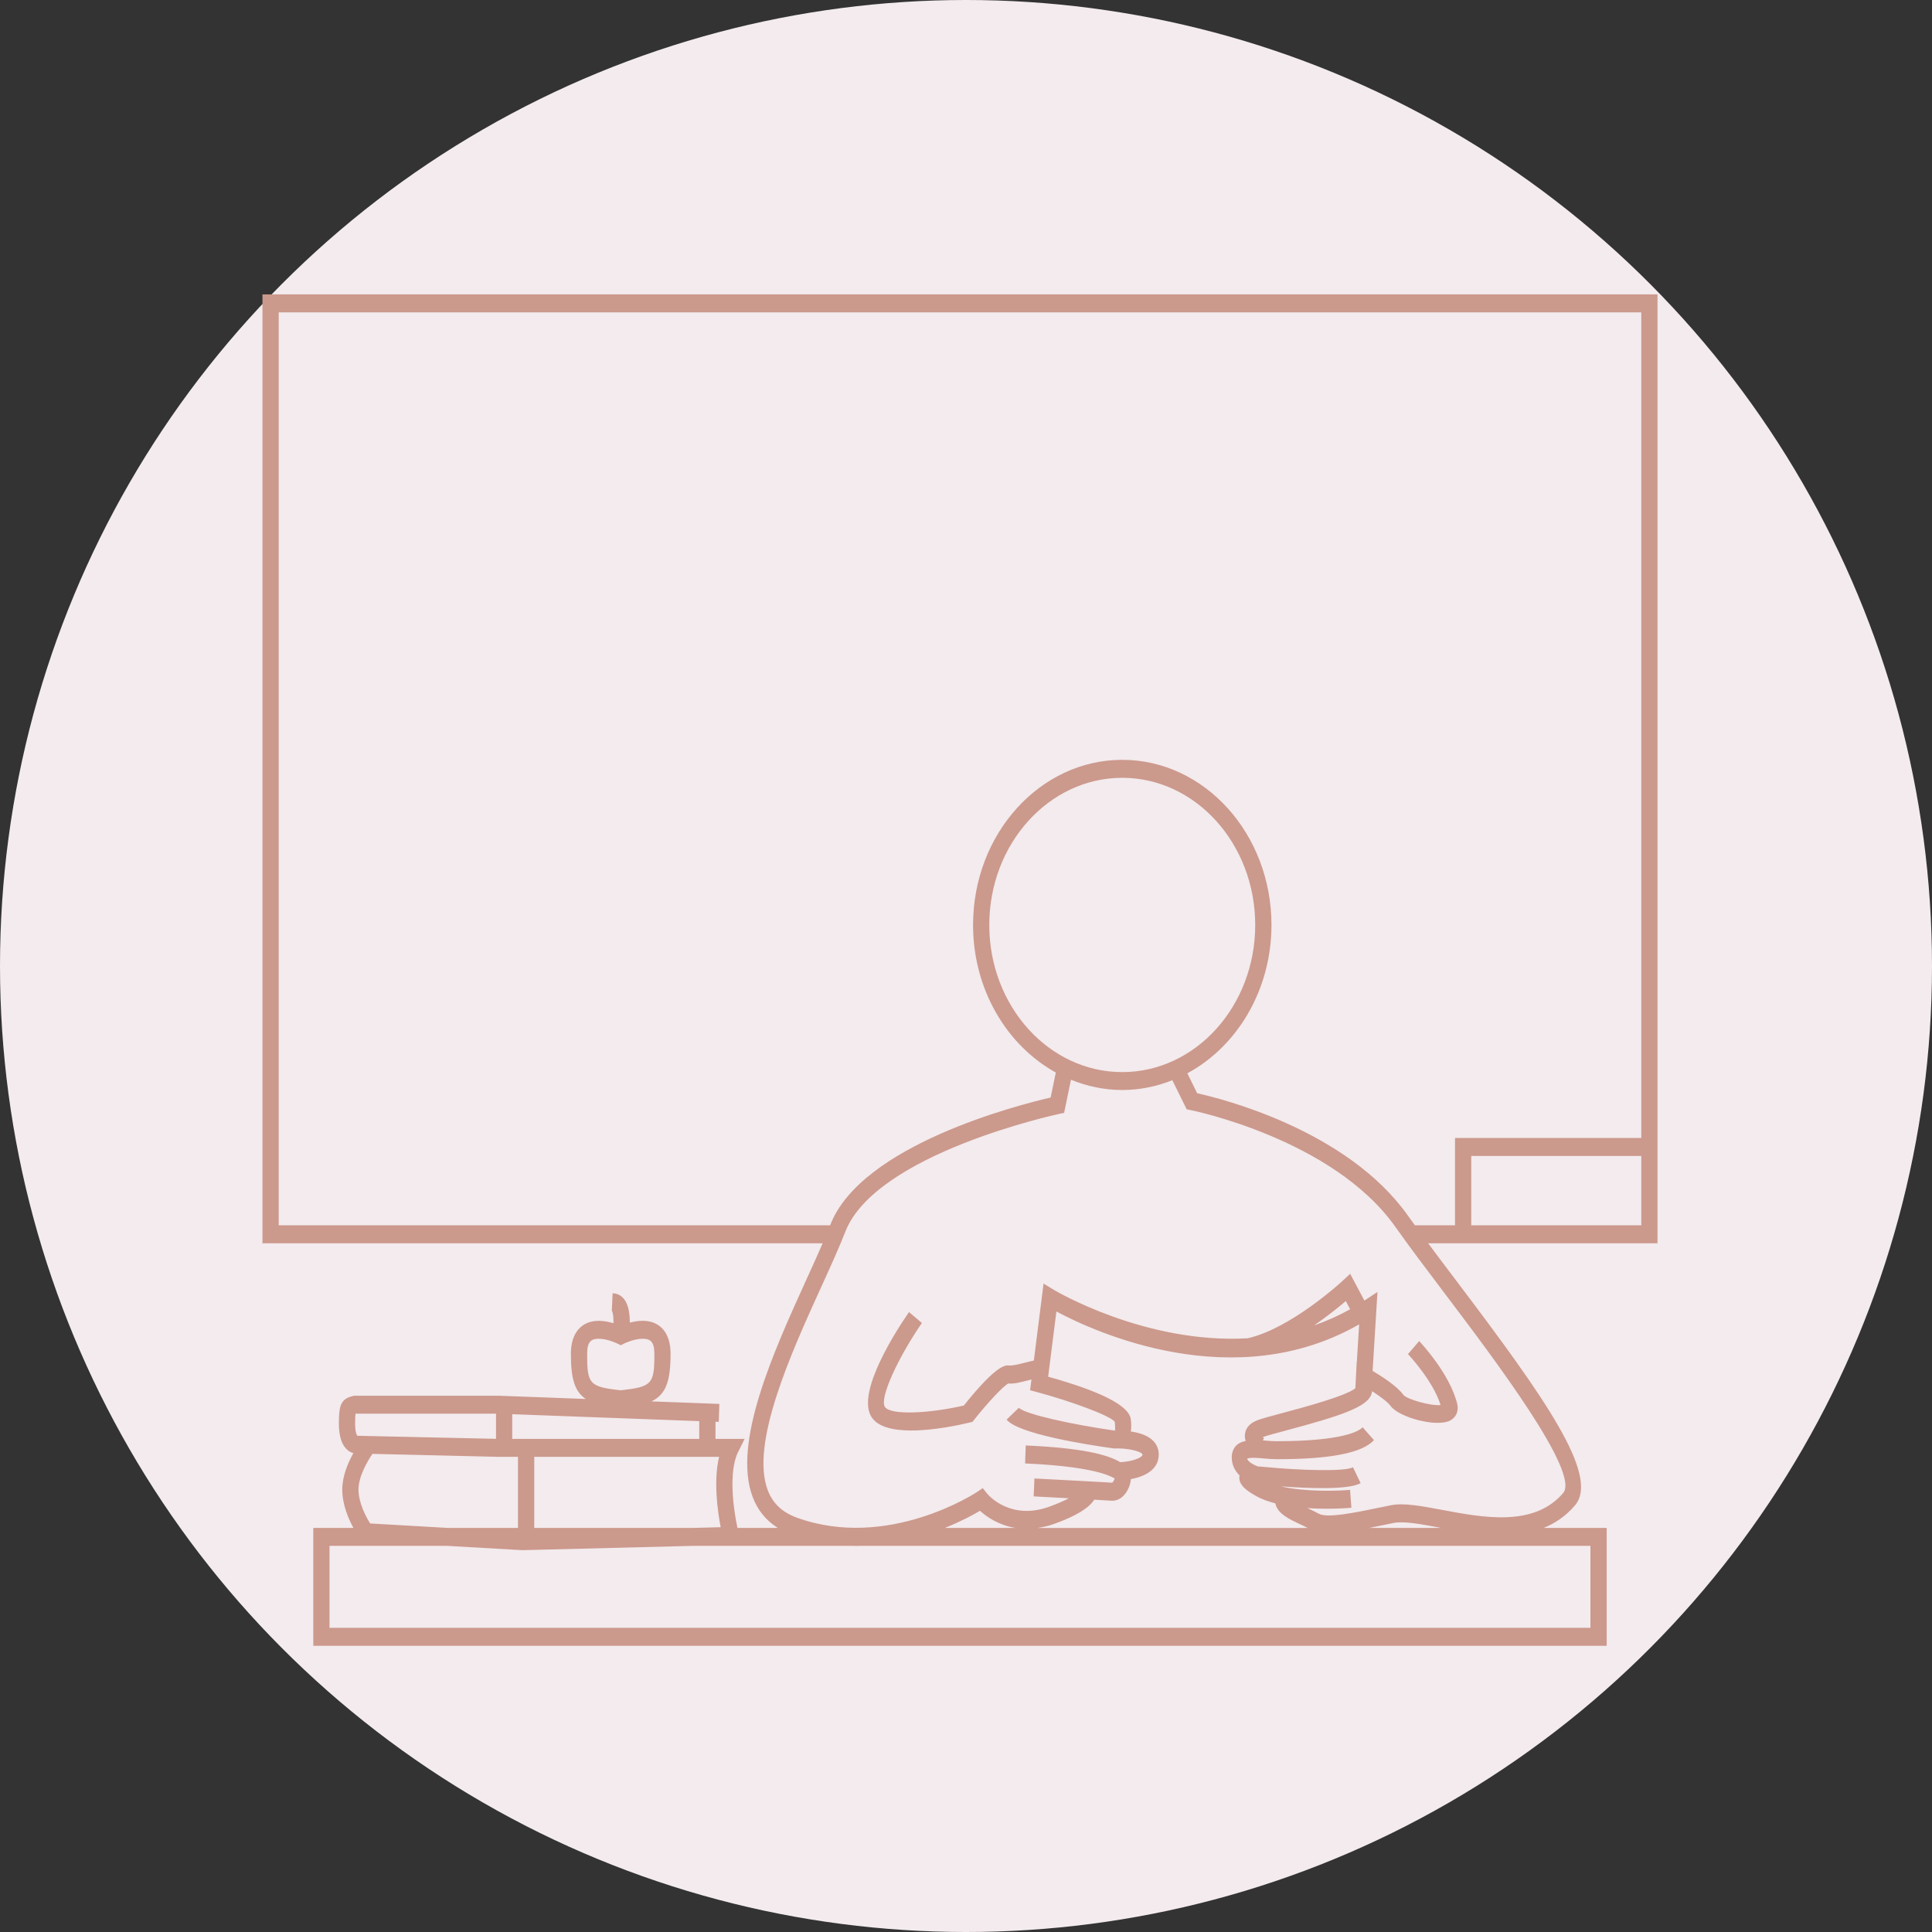 <svg width="76" height="76" viewBox="0 0 76 76" fill="none" xmlns="http://www.w3.org/2000/svg">
<rect x="0" y="0" width="76" height="76" fill="#333333" stroke="none"/>
<circle cx="38" cy="38" r="38" fill="#F3EBED"/>
<g clip-path="url(#clip0_3_2)">
<path d="M10.325 48.907H32.361C32.174 49.34 31.961 49.81 31.736 50.303C30.43 53.175 28.803 56.75 29.608 58.888C29.805 59.411 30.139 59.817 30.598 60.105H29.01C28.854 59.381 28.648 57.902 29.032 57.126L29.292 56.603H28.406H28.145V55.928L28.275 55.933L28.297 55.227L25.625 55.127C26.185 54.861 26.382 54.354 26.378 53.235C26.375 52.434 25.965 51.957 25.281 51.957C25.105 51.957 24.929 51.989 24.775 52.03C24.776 51.71 24.734 51.343 24.556 51.111C24.441 50.959 24.278 50.876 24.098 50.876L24.068 51.567C24.114 51.622 24.135 51.822 24.133 52.052C23.962 52.002 23.761 51.958 23.555 51.958C22.872 51.958 22.461 52.435 22.458 53.236C22.453 54.234 22.61 54.743 23.042 55.032L19.592 54.904H13.929L13.749 54.954C13.372 55.095 13.331 55.397 13.331 56.007C13.331 56.456 13.426 56.785 13.613 56.986C13.717 57.097 13.823 57.142 13.901 57.161C13.689 57.542 13.464 58.067 13.464 58.597C13.464 59.187 13.708 59.748 13.904 60.105H12.324V64.741H63.203V60.105H60.724C61.174 59.922 61.592 59.643 61.954 59.219C62.949 58.056 60.759 54.974 57.306 50.406C56.913 49.886 56.533 49.385 56.179 48.907H57.236H65.202V44.766V11.581H10.325V48.907ZM23.555 52.663C23.902 52.663 24.283 52.851 24.287 52.852L24.419 52.919L24.55 52.852C24.554 52.85 24.936 52.663 25.282 52.663C25.563 52.663 25.739 52.759 25.741 53.238C25.745 54.448 25.658 54.552 24.419 54.691C23.179 54.553 23.092 54.448 23.097 53.238C23.099 52.759 23.274 52.663 23.555 52.663ZM43.044 58.994C43.372 59.012 43.627 59.028 43.706 59.033C43.721 59.034 43.736 59.035 43.751 59.035C43.917 59.035 44.073 58.965 44.203 58.831C44.381 58.645 44.479 58.365 44.483 58.185C45.06 58.082 45.582 57.795 45.582 57.217C45.582 57.017 45.51 56.834 45.373 56.689C45.16 56.462 44.802 56.358 44.483 56.311C44.504 56.168 44.506 56.008 44.482 55.827C44.412 55.298 43.319 54.736 41.231 54.156L41.556 51.591C43.085 52.407 48.551 54.91 53.466 52.097L53.374 53.582L53.369 53.579L53.344 54.077L53.342 54.113H53.342L53.316 54.612C52.937 54.921 51.209 55.382 50.448 55.585C49.955 55.717 49.598 55.812 49.432 55.881C49.086 56.022 48.991 56.252 48.973 56.421C48.962 56.515 48.976 56.602 49.002 56.682C48.862 56.713 48.732 56.761 48.634 56.861C48.516 56.981 48.454 57.142 48.454 57.329C48.454 57.635 48.587 57.868 48.761 58.039C48.68 58.428 49.116 58.681 49.41 58.849C49.628 58.974 49.89 59.066 50.169 59.138C50.248 59.543 50.716 59.763 51.174 59.974C51.269 60.019 51.353 60.062 51.442 60.106H40.807C41.018 60.076 41.238 60.03 41.474 59.944C42.322 59.638 42.827 59.332 43.044 58.994ZM51.693 52.138C52.222 51.774 52.667 51.415 52.94 51.181L53.111 51.503C52.644 51.764 52.17 51.972 51.693 52.138ZM28.288 57.308C28.061 58.249 28.228 59.442 28.35 60.077L27.232 60.105H21.016V57.308H28.115H28.288ZM27.507 55.904V56.602H20.15V55.631L27.507 55.904ZM13.985 55.611C13.986 55.61 13.987 55.61 13.989 55.609H19.512V56.6L14.059 56.48C14.036 56.461 13.969 56.334 13.969 56.006C13.97 55.786 13.977 55.671 13.985 55.611ZM14.561 59.929C14.384 59.651 14.102 59.103 14.102 58.597C14.102 58.09 14.443 57.493 14.651 57.191L19.592 57.308H20.376V60.105H17.616L14.561 59.929ZM62.564 60.811V64.034H12.962V60.811H17.609L20.545 60.98L27.227 60.811H33.612C33.641 60.811 33.67 60.815 33.7 60.815C33.722 60.815 33.743 60.811 33.766 60.811H40.133H53.114H62.564ZM37.168 60.105C37.805 59.849 38.292 59.586 38.55 59.431C38.795 59.654 39.269 59.994 39.941 60.105H37.168ZM53.866 60.105C54.063 60.065 54.266 60.024 54.482 59.979L54.815 59.91C55.218 59.827 55.909 59.957 56.641 60.095C56.658 60.099 56.676 60.102 56.693 60.105H53.866ZM56.816 50.86C58.818 53.508 62.169 57.939 61.49 58.733C60.344 60.076 58.35 59.7 56.747 59.399C55.924 59.244 55.214 59.108 54.699 59.216L54.365 59.285C53.251 59.515 52.202 59.731 51.871 59.543C51.741 59.47 51.587 59.398 51.431 59.325C51.697 59.342 51.953 59.35 52.183 59.35C52.723 59.35 53.12 59.316 53.16 59.312L53.108 58.608C52.596 58.653 51.325 58.691 50.386 58.47C51.462 58.549 53.06 58.614 53.523 58.342L53.223 57.718C52.923 57.895 51.13 57.845 49.651 57.698C49.589 57.69 49.542 57.691 49.487 57.688C49.394 57.657 49.093 57.523 49.062 57.384C49.155 57.318 49.555 57.356 49.748 57.375C49.907 57.39 50.069 57.4 50.247 57.401C52.339 57.401 53.583 57.156 54.048 56.651L53.602 56.146C53.483 56.276 52.89 56.694 50.191 56.694C50.076 56.694 49.947 56.684 49.802 56.671C49.76 56.666 49.716 56.664 49.674 56.66L49.724 56.579C49.708 56.566 49.689 56.55 49.672 56.533C49.818 56.478 50.198 56.376 50.599 56.269C52.769 55.69 53.769 55.347 53.947 54.85C53.961 54.809 53.971 54.768 53.975 54.726C54.29 54.929 54.6 55.16 54.702 55.305C55.007 55.743 56.509 56.169 57.056 55.874C57.282 55.751 57.388 55.499 57.325 55.234C57.039 54.04 55.876 52.806 55.827 52.754L55.387 53.267C55.398 53.278 56.368 54.306 56.669 55.27C56.304 55.315 55.366 55.054 55.209 54.876C54.971 54.534 54.334 54.128 53.995 53.928L54.186 50.823L53.672 51.161L53.112 50.108L52.822 50.378C52.802 50.397 50.794 52.259 49.079 52.645C45.049 52.875 41.505 50.77 41.457 50.74L41.051 50.494L40.669 53.52C40.562 53.542 40.448 53.571 40.331 53.601C40.117 53.657 39.823 53.73 39.701 53.716C39.569 53.698 39.226 53.648 37.915 55.29C36.585 55.597 35.01 55.689 34.805 55.335C34.588 54.956 35.4 53.295 36.265 52.043L35.758 51.614C35.266 52.327 33.702 54.729 34.266 55.714C34.511 56.139 35.148 56.272 35.85 56.272C36.735 56.272 37.722 56.061 38.153 55.957L38.255 55.932L38.324 55.845C38.812 55.23 39.452 54.529 39.666 54.423C39.891 54.446 40.19 54.365 40.475 54.291C40.508 54.282 40.542 54.274 40.575 54.265L40.521 54.689L40.802 54.764C42.137 55.121 43.688 55.696 43.85 55.928C43.888 56.206 43.844 56.279 43.87 56.272V56.276C43.864 56.276 43.852 56.276 43.848 56.276C42.23 56.047 40.327 55.637 40.08 55.379L39.598 55.843C40.03 56.393 42.657 56.819 43.82 56.979C44.35 56.955 44.894 57.089 44.944 57.215C44.944 57.351 44.507 57.498 44.066 57.519C43.573 57.215 42.527 56.956 40.35 56.861L40.325 57.568C43.464 57.705 43.827 58.199 43.849 58.148C43.838 58.211 43.781 58.314 43.749 58.326C43.449 58.303 40.692 58.16 40.692 58.16L40.662 58.864C40.662 58.864 41.331 58.9 42.044 58.938C41.861 59.035 41.619 59.146 41.276 59.27C39.733 59.826 38.87 58.802 38.836 58.76L38.659 58.539L38.432 58.693C38.397 58.715 34.939 60.998 31.352 59.703C30.773 59.495 30.396 59.138 30.199 58.614C29.506 56.776 31.125 53.217 32.308 50.619C32.669 49.826 33.01 49.076 33.249 48.462C34.442 45.376 41.583 43.836 41.655 43.821L41.86 43.777L42.129 42.474C42.759 42.73 43.438 42.878 44.148 42.878C44.839 42.878 45.5 42.738 46.117 42.493L46.681 43.637L46.831 43.667C46.887 43.678 52.43 44.801 54.879 48.246C55.433 49.03 56.105 49.919 56.816 50.86ZM44.147 42.174C41.262 42.174 38.916 39.578 38.916 36.386C38.916 33.195 41.263 30.597 44.147 30.597C47.03 30.597 49.377 33.195 49.377 36.386C49.377 39.578 47.031 42.174 44.147 42.174ZM64.564 48.2H57.875V45.472H64.564V48.2ZM10.963 12.287H64.564V44.766H57.236V48.2H55.659C55.565 48.069 55.468 47.937 55.379 47.812C52.986 44.446 48.045 43.215 47.094 43.006L46.707 42.221C48.662 41.166 50.016 38.95 50.016 36.385C50.016 32.804 47.383 29.89 44.147 29.89C40.911 29.89 38.278 32.804 38.278 36.385C38.278 38.926 39.606 41.124 41.533 42.191L41.33 43.174C40.09 43.46 33.88 45.034 32.661 48.185C32.659 48.191 32.657 48.196 32.655 48.2H10.963V12.287Z" fill="#CC998D"/>
</g>
<defs>
<clipPath id="clip0_3_2">
<rect width="55.371" height="53.2" fill="white" transform="translate(10.133 11.581)"/>
</clipPath>
</defs>
</svg>
